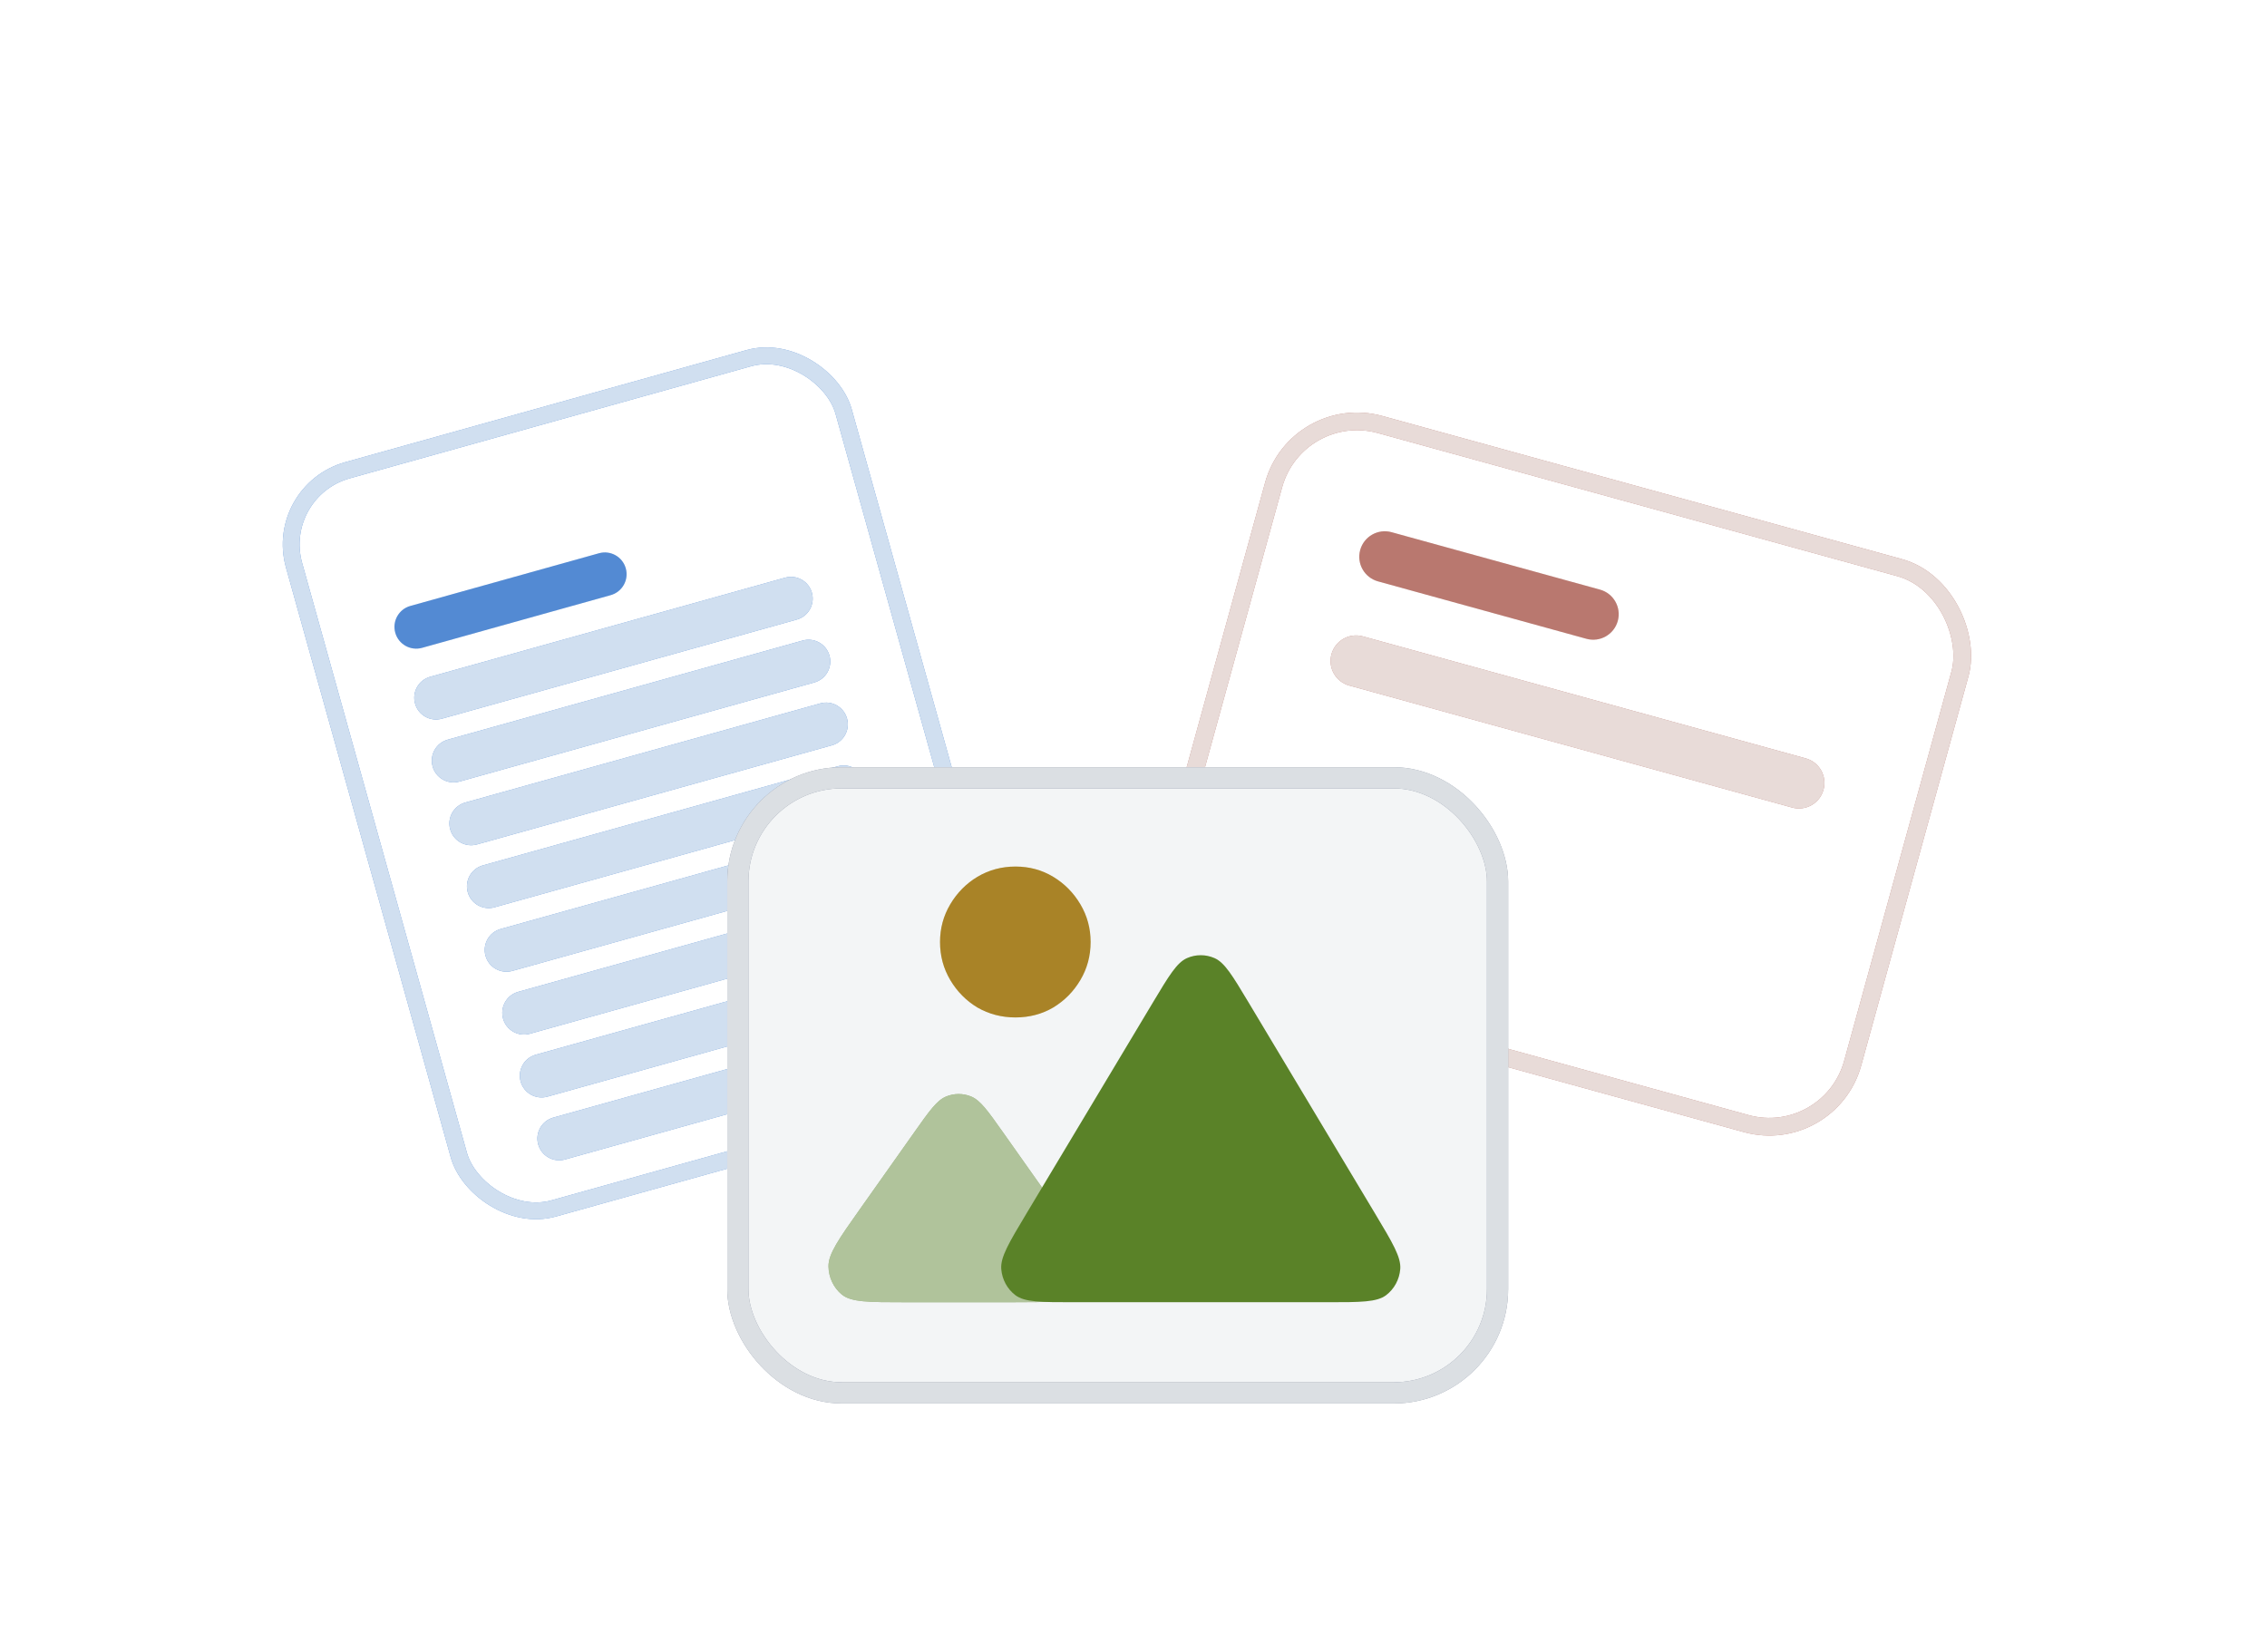 
<svg width="118" height="86" viewBox="0 0 118 86" fill="none" xmlns="http://www.w3.org/2000/svg">
<g filter="url(#filter0_d_13649_715)">
<g filter="url(#filter1_d_13649_715)">
<g clip-path="url(#clip0_13649_715)">
<rect x="67.168" y="17.71" width="37.973" height="30.941" rx="4.963" transform="rotate(15.404 67.168 17.71)" fill="white"/>
<path fill-rule="evenodd" clip-rule="evenodd" d="M70.799 26.005C70.994 25.297 71.726 24.882 72.433 25.077L83.28 28.066C83.987 28.26 84.403 28.992 84.208 29.699C84.013 30.406 83.282 30.822 82.575 30.627L71.727 27.638C71.02 27.443 70.605 26.712 70.799 26.005Z" fill="#AE6257"/>
<path fill-rule="evenodd" clip-rule="evenodd" d="M70.799 26.005C70.994 25.297 71.726 24.882 72.433 25.077L83.28 28.066C83.987 28.26 84.403 28.992 84.208 29.699C84.013 30.406 83.282 30.822 82.575 30.627L71.727 27.638C71.02 27.443 70.605 26.712 70.799 26.005Z" fill="#F6F8F9" fill-opacity="0.15"/>
<path fill-rule="evenodd" clip-rule="evenodd" d="M69.305 31.428C69.5 30.721 70.231 30.305 70.938 30.5L93.989 36.851C94.696 37.046 95.111 37.777 94.916 38.484C94.722 39.192 93.99 39.607 93.283 39.412L70.233 33.061C69.525 32.867 69.11 32.135 69.305 31.428Z" fill="#AE6257"/>
<path fill-rule="evenodd" clip-rule="evenodd" d="M69.305 31.428C69.5 30.721 70.231 30.305 70.938 30.5L93.989 36.851C94.696 37.046 95.111 37.777 94.916 38.484C94.722 39.192 93.99 39.607 93.283 39.412L70.233 33.061C69.525 32.867 69.11 32.135 69.305 31.428Z" fill="#F6F8F9" fill-opacity="0.8"/>
</g>
<rect x="67.49" y="18.275" width="37.054" height="30.022" rx="4.503" transform="rotate(15.404 67.49 18.275)" stroke="#AE6257" stroke-width="0.92"/>
<rect x="67.49" y="18.275" width="37.054" height="30.022" rx="4.503" transform="rotate(15.404 67.49 18.275)" stroke="#F6F8F9" stroke-opacity="0.8" stroke-width="0.92"/>
</g>
<g filter="url(#filter2_d_13649_715)">
<g clip-path="url(#clip1_13649_715)">
<rect x="13.687" y="22.754" width="30.58" height="40.773" rx="4.447" transform="rotate(-15.607 13.687 22.754)" fill="white"/>
<path fill-rule="evenodd" clip-rule="evenodd" d="M20.574 30.438C20.406 29.835 20.758 29.21 21.36 29.042L31.178 26.299C31.78 26.131 32.405 26.483 32.573 27.086C32.742 27.688 32.39 28.313 31.787 28.481L21.97 31.224C21.367 31.392 20.742 31.04 20.574 30.438Z" fill="#3677CC"/>
<path fill-rule="evenodd" clip-rule="evenodd" d="M20.574 30.438C20.406 29.835 20.758 29.21 21.36 29.042L31.178 26.299C31.78 26.131 32.405 26.483 32.573 27.086C32.742 27.688 32.39 28.313 31.787 28.481L21.97 31.224C21.367 31.392 20.742 31.04 20.574 30.438Z" fill="#F6F8F9" fill-opacity="0.15"/>
<path fill-rule="evenodd" clip-rule="evenodd" d="M21.605 34.127C21.436 33.525 21.788 32.9 22.391 32.731L40.865 27.571C41.468 27.402 42.093 27.754 42.261 28.357C42.429 28.959 42.077 29.584 41.475 29.752L23 34.913C22.398 35.081 21.773 34.729 21.605 34.127ZM22.519 37.4C22.35 36.797 22.702 36.172 23.305 36.004L41.78 30.843C42.382 30.675 43.007 31.027 43.175 31.629C43.343 32.232 42.992 32.856 42.389 33.025L23.914 38.186C23.312 38.354 22.687 38.002 22.519 37.4ZM23.433 40.672C23.265 40.069 23.616 39.445 24.219 39.276L42.694 34.116C43.296 33.947 43.921 34.299 44.089 34.902C44.258 35.504 43.906 36.129 43.303 36.297L24.828 41.458C24.226 41.626 23.601 41.274 23.433 40.672ZM24.347 43.944C24.179 43.342 24.531 42.717 25.133 42.549L43.608 37.388C44.21 37.22 44.835 37.572 45.004 38.174C45.172 38.777 44.82 39.401 44.217 39.57L25.742 44.73C25.14 44.899 24.515 44.547 24.347 43.944Z" fill="#3677CC"/>
<path fill-rule="evenodd" clip-rule="evenodd" d="M21.605 34.127C21.436 33.525 21.788 32.9 22.391 32.731L40.865 27.571C41.468 27.402 42.093 27.754 42.261 28.357C42.429 28.959 42.077 29.584 41.475 29.752L23 34.913C22.398 35.081 21.773 34.729 21.605 34.127ZM22.519 37.4C22.35 36.797 22.702 36.172 23.305 36.004L41.78 30.843C42.382 30.675 43.007 31.027 43.175 31.629C43.343 32.232 42.992 32.856 42.389 33.025L23.914 38.186C23.312 38.354 22.687 38.002 22.519 37.4ZM23.433 40.672C23.265 40.069 23.616 39.445 24.219 39.276L42.694 34.116C43.296 33.947 43.921 34.299 44.089 34.902C44.258 35.504 43.906 36.129 43.303 36.297L24.828 41.458C24.226 41.626 23.601 41.274 23.433 40.672ZM24.347 43.944C24.179 43.342 24.531 42.717 25.133 42.549L43.608 37.388C44.21 37.22 44.835 37.572 45.004 38.174C45.172 38.777 44.82 39.401 44.217 39.57L25.742 44.73C25.14 44.899 24.515 44.547 24.347 43.944Z" fill="#F6F8F9" fill-opacity="0.8"/>
<path fill-rule="evenodd" clip-rule="evenodd" d="M25.272 47.255C25.104 46.653 25.456 46.028 26.058 45.86L44.533 40.699C45.135 40.531 45.76 40.883 45.928 41.485C46.097 42.088 45.745 42.712 45.142 42.881L26.667 48.042C26.065 48.21 25.44 47.858 25.272 47.255ZM26.186 50.528C26.018 49.925 26.37 49.301 26.972 49.132L45.447 43.972C46.049 43.803 46.674 44.155 46.843 44.758C47.011 45.36 46.659 45.985 46.056 46.153L27.581 51.314C26.979 51.482 26.354 51.13 26.186 50.528ZM27.1 53.8C26.932 53.198 27.284 52.573 27.886 52.405L46.361 47.244C46.964 47.076 47.588 47.428 47.757 48.03C47.925 48.633 47.573 49.258 46.971 49.426L28.496 54.587C27.893 54.755 27.268 54.403 27.1 53.8ZM28.014 57.073C27.846 56.471 28.198 55.846 28.8 55.677L47.275 50.517C47.878 50.348 48.502 50.7 48.671 51.303C48.839 51.905 48.487 52.53 47.885 52.698L29.41 57.859C28.807 58.027 28.183 57.675 28.014 57.073Z" fill="#3677CC"/>
<path fill-rule="evenodd" clip-rule="evenodd" d="M25.272 47.255C25.104 46.653 25.456 46.028 26.058 45.86L44.533 40.699C45.135 40.531 45.76 40.883 45.928 41.485C46.097 42.088 45.745 42.712 45.142 42.881L26.667 48.042C26.065 48.21 25.44 47.858 25.272 47.255ZM26.186 50.528C26.018 49.925 26.37 49.301 26.972 49.132L45.447 43.972C46.049 43.803 46.674 44.155 46.843 44.758C47.011 45.36 46.659 45.985 46.056 46.153L27.581 51.314C26.979 51.482 26.354 51.13 26.186 50.528ZM27.1 53.8C26.932 53.198 27.284 52.573 27.886 52.405L46.361 47.244C46.964 47.076 47.588 47.428 47.757 48.03C47.925 48.633 47.573 49.258 46.971 49.426L28.496 54.587C27.893 54.755 27.268 54.403 27.1 53.8ZM28.014 57.073C27.846 56.471 28.198 55.846 28.8 55.677L47.275 50.517C47.878 50.348 48.502 50.7 48.671 51.303C48.839 51.905 48.487 52.53 47.885 52.698L29.41 57.859C28.807 58.027 28.183 57.675 28.014 57.073Z" fill="#F6F8F9" fill-opacity="0.8"/>
</g>
<rect x="14.226" y="23.058" width="29.704" height="39.898" rx="4.009" transform="rotate(-15.607 14.226 23.058)" stroke="#3677CC" stroke-width="0.875"/>
<rect x="14.226" y="23.058" width="29.704" height="39.898" rx="4.009" transform="rotate(-15.607 14.226 23.058)" stroke="#F6F8F9" stroke-opacity="0.8" stroke-width="0.875"/>
</g>
<g filter="url(#filter3_d_13649_715)">
<rect x="38.405" y="37.339" width="39.545" height="32.017" rx="5.402" fill="#6D778C"/>
<rect x="38.405" y="37.339" width="39.545" height="32.017" rx="5.402" fill="#F6F8F9" fill-opacity="0.975"/>
<rect x="38.405" y="37.339" width="39.545" height="32.017" rx="5.402" stroke="#6D778C" stroke-width="1.103"/>
<rect x="38.405" y="37.339" width="39.545" height="32.017" rx="5.402" stroke="#F6F8F9" stroke-opacity="0.8" stroke-width="1.103"/>
<path d="M50.876 49.297C51.475 49.641 52.136 49.813 52.857 49.813C53.578 49.813 54.233 49.641 54.821 49.297C55.409 48.942 55.88 48.465 56.235 47.866C56.59 47.267 56.768 46.607 56.768 45.886C56.768 45.175 56.59 44.521 56.235 43.922C55.88 43.323 55.409 42.846 54.821 42.491C54.233 42.136 53.578 41.958 52.857 41.958C52.136 41.958 51.475 42.136 50.876 42.491C50.288 42.846 49.817 43.323 49.462 43.922C49.107 44.521 48.929 45.175 48.929 45.886C48.929 46.607 49.107 47.267 49.462 47.866C49.817 48.465 50.288 48.942 50.876 49.297Z" fill="#9B6F02"/>
<path d="M50.876 49.297C51.475 49.641 52.136 49.813 52.857 49.813C53.578 49.813 54.233 49.641 54.821 49.297C55.409 48.942 55.88 48.465 56.235 47.866C56.59 47.267 56.768 46.607 56.768 45.886C56.768 45.175 56.59 44.521 56.235 43.922C55.88 43.323 55.409 42.846 54.821 42.491C54.233 42.136 53.578 41.958 52.857 41.958C52.136 41.958 51.475 42.136 50.876 42.491C50.288 42.846 49.817 43.323 49.462 43.922C49.107 44.521 48.929 45.175 48.929 45.886C48.929 46.607 49.107 47.267 49.462 47.866C49.817 48.465 50.288 48.942 50.876 49.297Z" fill="#F6F8F9" fill-opacity="0.15"/>
<path d="M47.593 55.785C48.374 54.679 48.765 54.127 49.245 53.929C49.665 53.756 50.131 53.756 50.551 53.929C51.03 54.127 51.421 54.679 52.203 55.785L55.026 59.779C56.133 61.343 56.686 62.126 56.672 62.781C56.66 63.35 56.407 63.884 55.982 64.235C55.494 64.639 54.57 64.639 52.721 64.639H47.074C45.225 64.639 44.301 64.639 43.813 64.235C43.388 63.884 43.135 63.35 43.123 62.781C43.11 62.126 43.663 61.343 44.769 59.779L47.593 55.785Z" fill="#5A8228"/>
<path d="M47.593 55.785C48.374 54.679 48.765 54.127 49.245 53.929C49.665 53.756 50.131 53.756 50.551 53.929C51.03 54.127 51.421 54.679 52.203 55.785L55.026 59.779C56.133 61.343 56.686 62.126 56.672 62.781C56.66 63.35 56.407 63.884 55.982 64.235C55.494 64.639 54.57 64.639 52.721 64.639H47.074C45.225 64.639 44.301 64.639 43.813 64.235C43.388 63.884 43.135 63.35 43.123 62.781C43.11 62.126 43.663 61.343 44.769 59.779L47.593 55.785Z" fill="#F6F8F9" fill-opacity="0.55"/>
<path d="M60.02 49.017C60.842 47.646 61.252 46.961 61.78 46.726C62.24 46.522 62.761 46.522 63.222 46.726C63.749 46.961 64.159 47.646 64.981 49.017L71.586 60.043C72.485 61.544 72.935 62.294 72.885 62.913C72.841 63.453 72.574 63.947 72.153 64.269C71.67 64.638 70.815 64.638 69.106 64.638H55.895C54.186 64.638 53.331 64.638 52.848 64.269C52.427 63.947 52.16 63.453 52.117 62.913C52.066 62.294 52.516 61.544 53.415 60.043L60.02 49.017Z" fill="#5A8228"/>
</g>
</g>
<defs>
<filter id="filter0_d_13649_715" x="0.078" y="0.619" width="117.844" height="84.763" filterUnits="userSpaceOnUse" color-interpolation-filters="sRGB">
<feFlood flood-opacity="0" result="BackgroundImageFix"/>
<feColorMatrix in="SourceAlpha" type="matrix" values="0 0 0 0 0 0 0 0 0 0 0 0 0 0 0 0 0 0 127 0" result="hardAlpha"/>
<feOffset/>
<feGaussianBlur stdDeviation="4.35"/>
<feComposite in2="hardAlpha" operator="out"/>
<feColorMatrix type="matrix" values="0 0 0 0 0.243 0 0 0 0 0.365 0 0 0 0 0.906 0 0 0 0.1 0"/>
<feBlend mode="normal" in2="BackgroundImageFix" result="effect1_dropShadow_13649_715"/>
<feBlend mode="normal" in="SourceGraphic" in2="effect1_dropShadow_13649_715" result="shape"/>
</filter>
<filter id="filter1_d_13649_715" x="48.624" y="6.691" width="65.853" height="65.853" filterUnits="userSpaceOnUse" color-interpolation-filters="sRGB">
<feFlood flood-opacity="0" result="BackgroundImageFix"/>
<feColorMatrix in="SourceAlpha" type="matrix" values="0 0 0 0 0 0 0 0 0 0 0 0 0 0 0 0 0 0 127 0" result="hardAlpha"/>
<feOffset dy="2.627"/>
<feGaussianBlur stdDeviation="2.627"/>
<feComposite in2="hardAlpha" operator="out"/>
<feColorMatrix type="matrix" values="0 0 0 0 0.094 0 0 0 0 0.106 0 0 0 0 0.141 0 0 0 0.05 0"/>
<feBlend mode="normal" in2="BackgroundImageFix" result="effect1_dropShadow_13649_715"/>
<feBlend mode="normal" in="SourceGraphic" in2="effect1_dropShadow_13649_715" result="shape"/>
</filter>
<filter id="filter2_d_13649_715" x="3.775" y="10.654" width="60.245" height="60.245" filterUnits="userSpaceOnUse" color-interpolation-filters="sRGB">
<feFlood flood-opacity="0" result="BackgroundImageFix"/>
<feColorMatrix in="SourceAlpha" type="matrix" values="0 0 0 0 0 0 0 0 0 0 0 0 0 0 0 0 0 0 127 0" result="hardAlpha"/>
<feOffset dy="2.501"/>
<feGaussianBlur stdDeviation="2.501"/>
<feComposite in2="hardAlpha" operator="out"/>
<feColorMatrix type="matrix" values="0 0 0 0 0.094 0 0 0 0 0.106 0 0 0 0 0.141 0 0 0 0.05 0"/>
<feBlend mode="normal" in2="BackgroundImageFix" result="effect1_dropShadow_13649_715"/>
<feBlend mode="normal" in="SourceGraphic" in2="effect1_dropShadow_13649_715" result="shape"/>
</filter>
<filter id="filter3_d_13649_715" x="27.786" y="25.355" width="60.784" height="60.784" filterUnits="userSpaceOnUse" color-interpolation-filters="sRGB">
<feFlood flood-opacity="0" result="BackgroundImageFix"/>
<feColorMatrix in="SourceAlpha" type="matrix" values="0 0 0 0 0 0 0 0 0 0 0 0 0 0 0 0 0 0 127 0" result="hardAlpha"/>
<feOffset dy="3.152"/>
<feGaussianBlur stdDeviation="3.152"/>
<feComposite in2="hardAlpha" operator="out"/>
<feColorMatrix type="matrix" values="0 0 0 0 0.094 0 0 0 0 0.106 0 0 0 0 0.141 0 0 0 0.05 0"/>
<feBlend mode="normal" in2="BackgroundImageFix" result="effect1_dropShadow_13649_715"/>
<feBlend mode="normal" in="SourceGraphic" in2="effect1_dropShadow_13649_715" result="shape"/>
</filter>
<clipPath id="clip0_13649_715">
<rect x="67.168" y="17.71" width="37.973" height="30.941" rx="4.963" transform="rotate(15.404 67.168 17.71)" fill="white"/>
</clipPath>
<clipPath id="clip1_13649_715">
<rect x="13.687" y="22.754" width="30.58" height="40.773" rx="4.447" transform="rotate(-15.607 13.687 22.754)" fill="white"/>
</clipPath>
</defs>
</svg>

